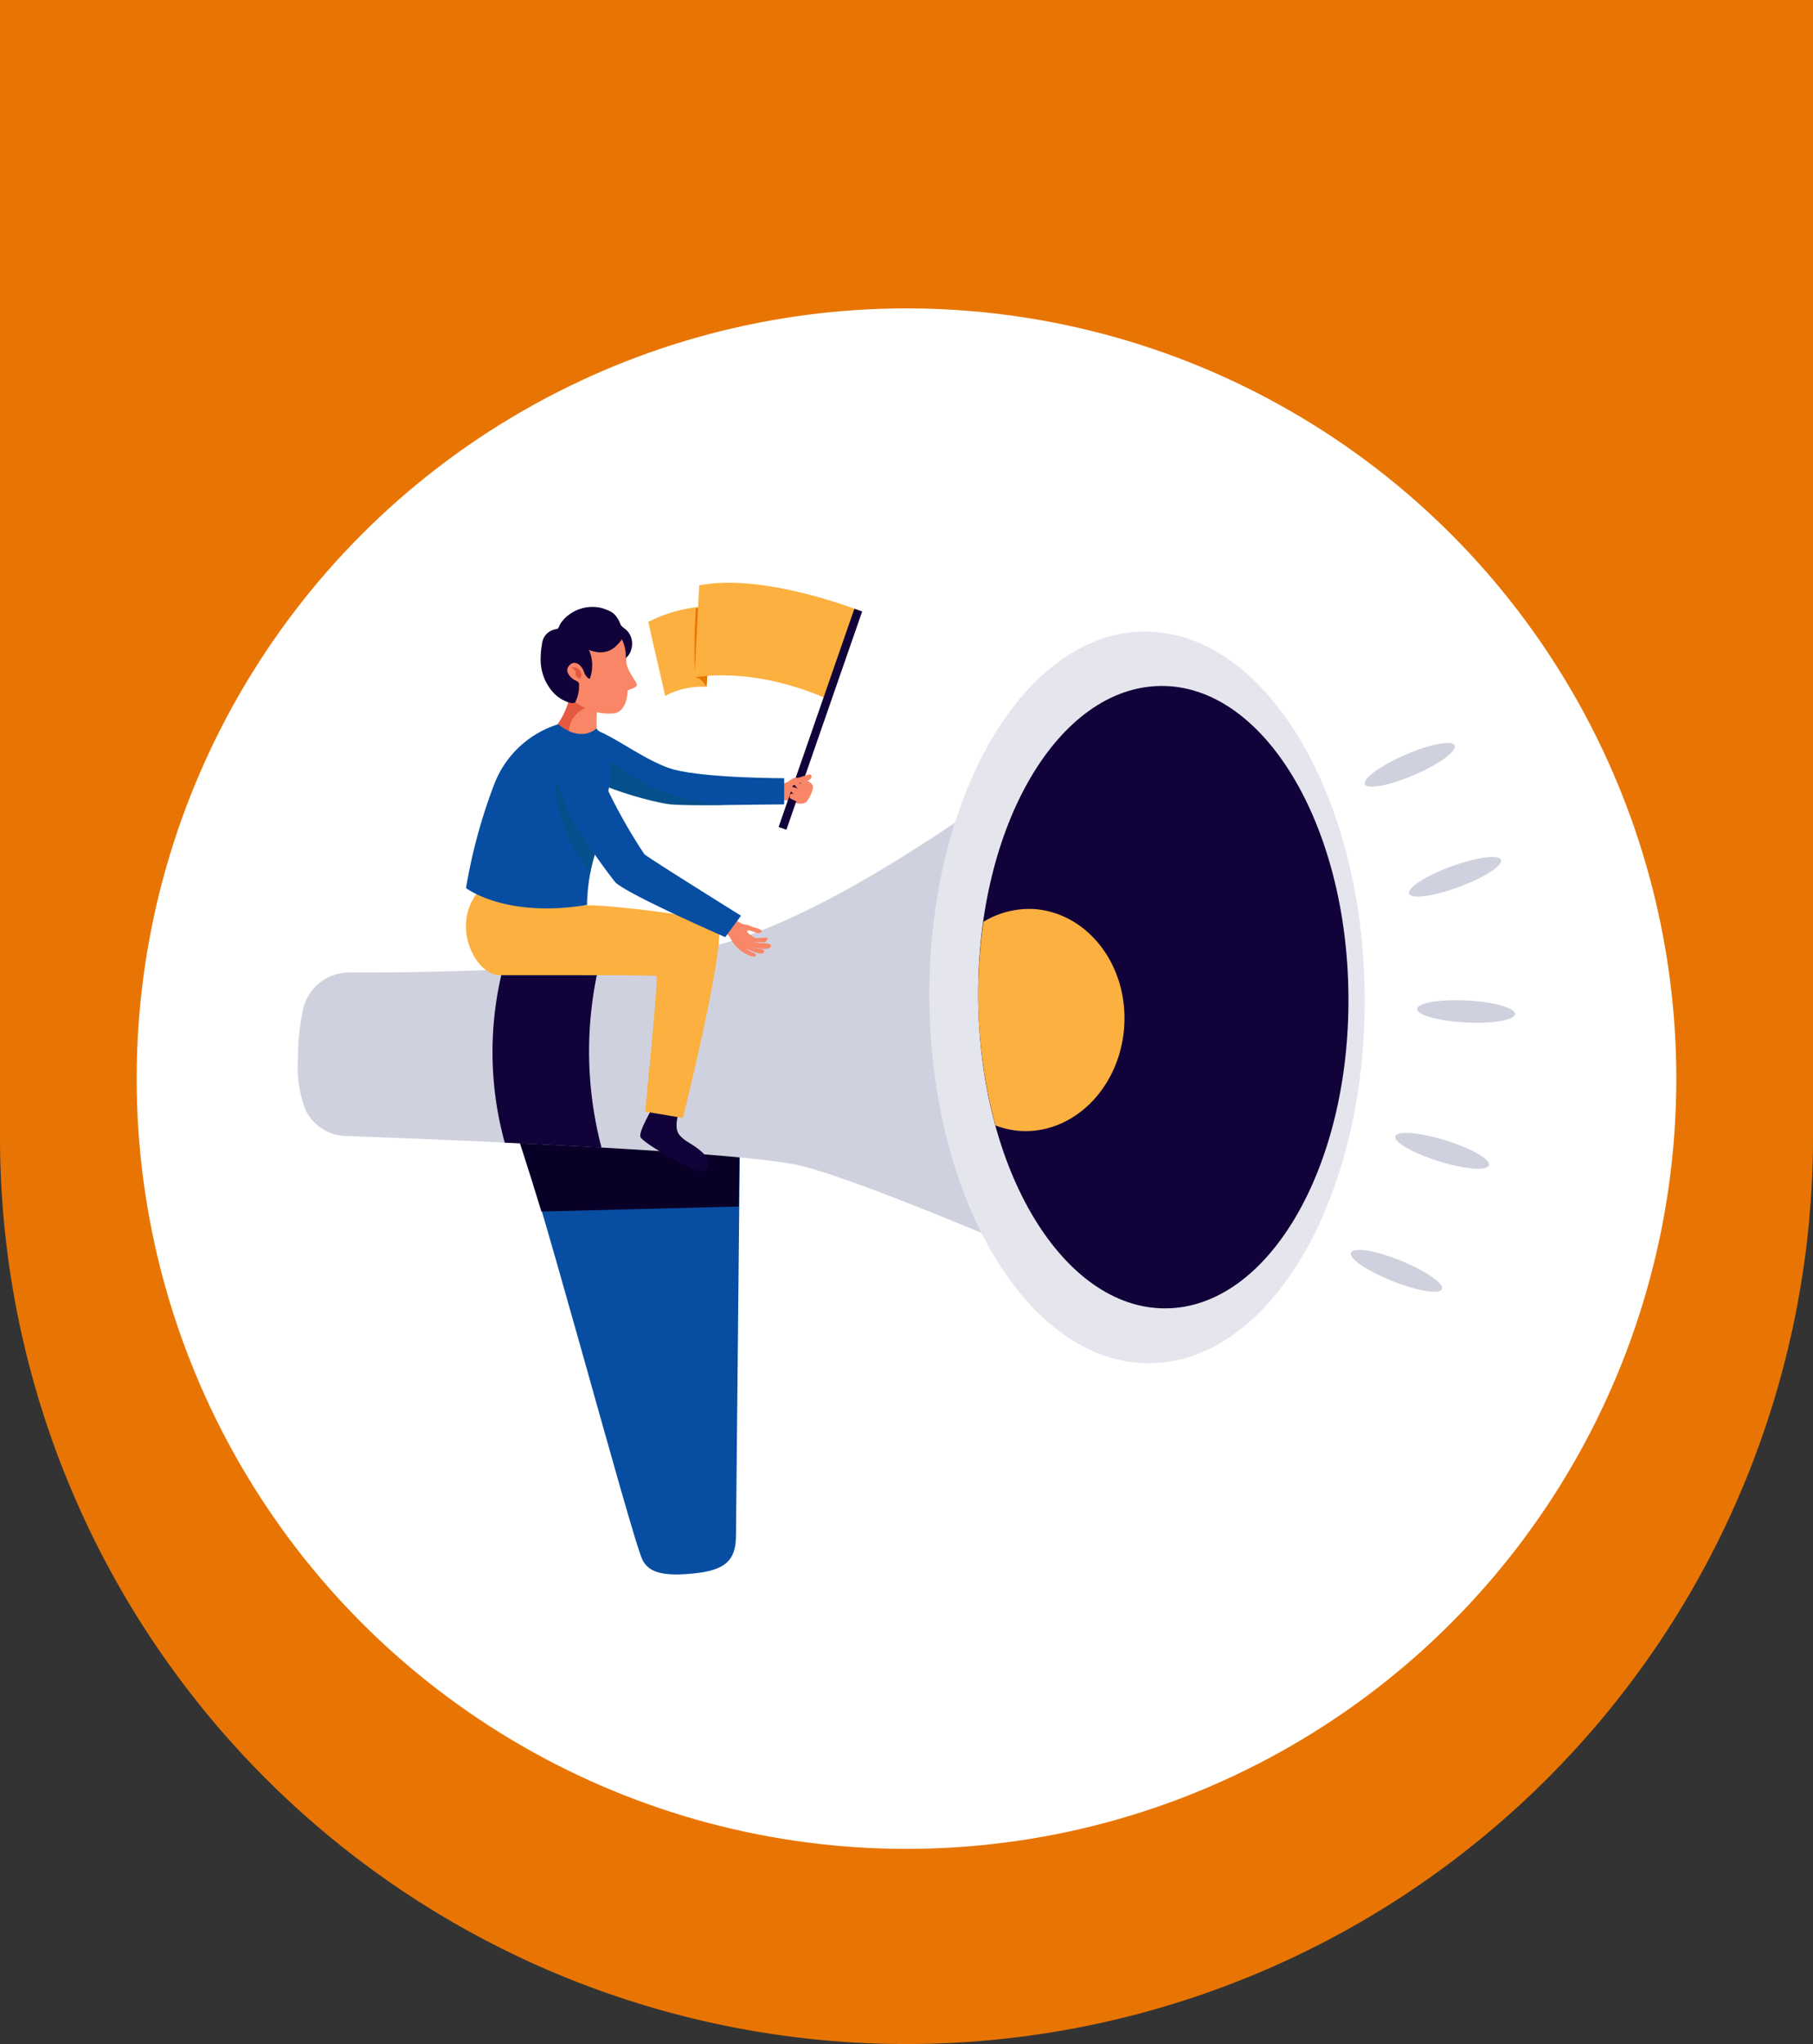 <svg xmlns="http://www.w3.org/2000/svg" viewBox="0 0 122.7 138.26"><rect x="0" y="0" width="122.7" height="138.26" fill="#333333" stroke="none"/><defs><style>.cls-1{isolation:isolate;}.cls-2{fill:#e87503;}.cls-3{fill:#fff;}.cls-4{fill:#074ea3;}.cls-5{fill:#090028;}.cls-6{fill:#d0d1de;}.cls-7{fill:#110239;}.cls-8{fill:#e5e6ed;}.cls-9{fill:#fbb040;}.cls-10{fill:#f88667;}.cls-11{fill:#00547a;opacity:0.52;mix-blend-mode:multiply;}.cls-12{fill:#e45940;}</style></defs><g class="cls-1"><g id="Layer_2" data-name="Layer 2"><g id="Layer_1-2" data-name="Layer 1"><path class="cls-2" d="M0,0H122.7a0,0,0,0,1,0,0V76.91a61.35,61.35,0,0,1-61.35,61.35h0A61.35,61.35,0,0,1,0,76.91V0A0,0,0,0,1,0,0Z"/><circle class="cls-3" cx="61.35" cy="72.96" r="52.1"/><path class="cls-4" d="M50.09,75.52l-.28,28.28c0,1.46-.43,2.32-2.52,2.59-2.61.33-3.4-.13-3.79-.84-.73-1.35-7.85-28.38-9-30.21S50.09,75.52,50.09,75.52Z"/><path class="cls-5" d="M50,81.61l.06-6.09s-16.79-2-15.62-.18c.28.43,1.38,3.91,2.2,6.61Z"/><path class="cls-6" d="M23.65,65.78a3.2,3.2,0,0,0-3.13,2.45,15.67,15.67,0,0,0-.35,3.29,8.17,8.17,0,0,0,.5,3.54,3.12,3.12,0,0,0,2.74,1.78c5.74.21,26.42,1,30.73,2,5,1.18,21.82,8.64,21.82,8.64l-3.2-37.8S57.32,62.22,47.52,64.16C39.89,65.68,28.38,65.8,23.65,65.78Z"/><path class="cls-7" d="M34.16,77.29c2.14.1,4.36.21,6.55.34a25.59,25.59,0,0,1-.13-12.51c-2.19.2-4.42.35-6.56.45A23.07,23.07,0,0,0,34.16,77.29Z"/><path class="cls-8" d="M92.36,67.35C92.47,81,86,92.14,77.82,92.21S63,81.24,62.9,67.58s6.4-24.8,14.53-24.86S92.25,53.68,92.36,67.35Z"/><path class="cls-7" d="M91.26,67.35C91.36,79,85.82,88.45,78.9,88.5s-12.61-9.32-12.7-21S71.64,46.46,78.57,46.4,91.17,55.73,91.26,67.35Z"/><path class="cls-9" d="M76.08,69.49c.3-4.14-2.41-7.71-6.06-8a6,6,0,0,0-3.46.86,34,34,0,0,0,.81,13.78,6,6,0,0,0,1.58.36C72.59,76.78,75.78,73.63,76.08,69.49Z"/><path class="cls-10" d="M54.21,54.37a1.91,1.91,0,0,1,.16-1.26c-.22,0-.53.06-.51-.06s.06-.41-.07-.39a.84.84,0,0,0-.31.16,1.45,1.45,0,0,1-.74.18c-.09.29-.33.73-.17,1,.08.16.51.08.7.15A3.41,3.41,0,0,0,54.21,54.37Z"/><path class="cls-9" d="M48.16,41a9.77,9.77,0,0,0-4.29,1.07l1.15,5a5.27,5.27,0,0,1,2.8-.61Z"/><path class="cls-2" d="M47,43.65c0-.83.06-1.67.08-2.5A8.57,8.57,0,0,1,48.16,41l-.34,5.45c-.47-.72-.69-.56-.78-.64C47,45.11,47,44.36,47,43.65Z"/><path class="cls-9" d="M58.11,41.28s-6.52-2.56-10.79-1.68L47,45.83s3.78-.84,9,1.45Z"/><rect class="cls-7" x="47.71" y="48.38" width="15.63" height="0.56" transform="translate(-8.66 85.14) rotate(-70.85)"/><path class="cls-4" d="M53.07,54.41V52.64s-5.26,0-7.47-.59-5.16-3.23-6.34-2.81-1.93,1.62-.47,2.77,4.93,2.14,6.44,2.37C46.27,54.54,52.24,54.4,53.07,54.41Z"/><path class="cls-11" d="M44.27,53.3a16.74,16.74,0,0,1-5.12-4c-1.11.45-1.78,1.61-.36,2.73s4.93,2.14,6.44,2.37c.51.08,2.21.08,3.91.07A17.06,17.06,0,0,1,44.27,53.3Z"/><path class="cls-7" d="M44.22,74.84s-1,1.66-.88,2.06,3.73,2.47,4.21,2.3.57-.73-.07-1.3-1.13-.66-1.52-1.16,0-1.57,0-1.57Z"/><path class="cls-9" d="M38.21,60.76a2.24,2.24,0,0,0,1.47.48c.76-.09,8.12.67,8.88,1.29s-2.34,13.09-2.34,13.09l-2.56-.43s.92-9.11.77-9.17-4-.06-10.62-.06c-1.61,0-3.4-3.38-1.37-5.74Z"/><path class="cls-10" d="M39.36,46.88a2.61,2.61,0,0,1-.69-.44,5.21,5.21,0,0,1-1.16,2.89,5.78,5.78,0,0,0,2.91.37,9.2,9.2,0,0,1,.12-2.65A2.5,2.5,0,0,1,39.36,46.88Z"/><path class="cls-12" d="M38.58,49a1.94,1.94,0,0,1,1.83-1.28,2.9,2.9,0,0,1,.13-.71,2.5,2.5,0,0,1-1.18-.17,2.61,2.61,0,0,1-.69-.44,5.21,5.21,0,0,1-1.16,2.89,6.83,6.83,0,0,0,1,.29A2.07,2.07,0,0,1,38.58,49Z"/><path class="cls-10" d="M38.9,42.56s1.89-.59,2.49-.22a2.7,2.7,0,0,1,1,2.23c-.1.69.69,1.48.71,1.73s-.6.34-.62.42,0,1.32-.88,1.53a3.74,3.74,0,0,1-3.26-1.34C37.76,46.21,37.13,43,38.9,42.56Z"/><path class="cls-7" d="M42.42,42.64c-.1-.1-.36-.26-.42-.39a3.09,3.09,0,0,0-.14-.32c-.21-.31-.26-.53-1.13-.8a2.65,2.65,0,0,0-2.3.51,2.21,2.21,0,0,0-.55.63c0,.08-.17.28-.14.36s.32.16.41.21a3.39,3.39,0,0,1,.42.35c.87.69,2.21,1.44,3.16.47a3.52,3.52,0,0,0,.36-.41,2.62,2.62,0,0,1,.26,1.26,1.08,1.08,0,0,0,.38-.61A1.29,1.29,0,0,0,42.42,42.64Z"/><path class="cls-7" d="M38.43,42.58a1.62,1.62,0,0,0-.9,0,1.1,1.1,0,0,0-.85,1,5.37,5.37,0,0,0-.09.89,3.4,3.4,0,0,0,.22,1.34A3.21,3.21,0,0,0,37.6,47c.34.31,1,.66,1.32.52a2.45,2.45,0,0,0,.27-1.2c0-.22-.14-.23-.32-.33s-.64-.5-.42-.87c.32-.52.9-.28,1.11.44,0,0,.23.4.36.34A2.61,2.61,0,0,0,38.43,42.58Z"/><path class="cls-12" d="M38.66,45.17a.51.51,0,0,1,.56.15c.23.26.12.69-.1.53s-.13-.3-.17-.43A.44.44,0,0,0,38.66,45.17Z"/><path class="cls-4" d="M31.54,60.07s2.66,2.06,8.19,1.14a12.31,12.31,0,0,1,.45-3.14,30,30,0,0,0,1.18-6.17,3.37,3.37,0,0,0-1-2.62s-1,1-2.58-.29a6.79,6.79,0,0,0-4.31,4A36.4,36.4,0,0,0,31.54,60.07Z"/><path class="cls-11" d="M38.19,51.59c-1.42,1.54,0,5.33,1.76,7.45a9.66,9.66,0,0,1,.23-1c.24-.82.55-2,.79-3.25a2.89,2.89,0,0,1-1.15-1.38C39.26,52.1,38.9,51.19,38.19,51.59Z"/><path class="cls-10" d="M49.76,62.19a1.4,1.4,0,0,0,.67.35,1,1,0,0,1,.34.09,2.24,2.24,0,0,0,.39.14.64.64,0,0,1,.36.17c.11.13-.1.17-.25.17s-.57-.26-.69-.15.4.41.5.47.43,0,.69,0,.22,0,.11.19-.22.1-.34.11a1.47,1.47,0,0,1-.74-.12,2,2,0,0,0,.68.19c.13,0,.7,0,.7.16,0,.42-1.26.15-1.45,0a2.11,2.11,0,0,0,.67.22c.13,0,.46.09.28.27s-.89-.17-1.21-.31a2.39,2.39,0,0,0,.58.34c.26.14.07.29-.23.19a3.08,3.08,0,0,1-.4-.19,2.23,2.23,0,0,1-1-1.06c-.11-.19-.48-.41-.44-.59C49.05,62.53,49.51,62.36,49.76,62.19Z"/><path class="cls-4" d="M50.15,61.94l-1.07,1.45s-6.85-3-7.47-3.75a40.44,40.44,0,0,1-3-4.42c-.73-1.78-1.63-3.89,0-4.26.9-.21,1.47,0,2,1.34a36.36,36.36,0,0,0,3,5.48C44,58.11,50.15,61.94,50.15,61.94Z"/><path class="cls-10" d="M55,53.13c.1.16-.17.82-.42,1.1a.49.49,0,0,1-.64,0c-.21-.13-.46-.17-.5-.3,0-.49.41-.12.62,0,0,0-.55-.27-.55-.51,0-.44.7.07.89.15a1.09,1.09,0,0,1-.52-.34.17.17,0,0,1,0-.26c.14-.14.72.27.72.27S54,53,54.2,52.81s.28,0,.38,0A.61.61,0,0,1,55,53.13Z"/><path class="cls-10" d="M53.67,53.11l.19,0h0c0-.17.66-.21.8-.29.43-.22.26-.49.07-.43s-.44.13-.56.18a1.65,1.65,0,0,1-.44.05,2.9,2.9,0,0,0-.55.39C53,53.09,53.44,53.21,53.67,53.11Z"/><path class="cls-6" d="M101.58,58.16c.14.39-1.14,1.21-2.85,1.84s-3.23.84-3.37.45,1.13-1.21,2.85-1.84S101.44,57.78,101.58,58.16Z"/><path class="cls-6" d="M98.45,50.42c.17.38-1.06,1.28-2.74,2s-3.18,1-3.34.63,1.06-1.27,2.75-2S98.29,50.05,98.45,50.42Z"/><path class="cls-6" d="M100.77,78.82c-.12.4-1.64.28-3.39-.27s-3.07-1.3-2.95-1.69,1.64-.27,3.39.27S100.89,78.43,100.77,78.82Z"/><path class="cls-6" d="M97.59,87.2c-.16.38-1.66.13-3.36-.55s-3-1.55-2.79-1.93,1.65-.14,3.35.55S97.74,86.82,97.59,87.2Z"/><path class="cls-6" d="M102.53,68.59c0,.41-1.52.67-3.35.57s-3.29-.5-3.27-.91,1.52-.67,3.35-.58S102.55,68.18,102.53,68.59Z"/></g></g></g></svg>